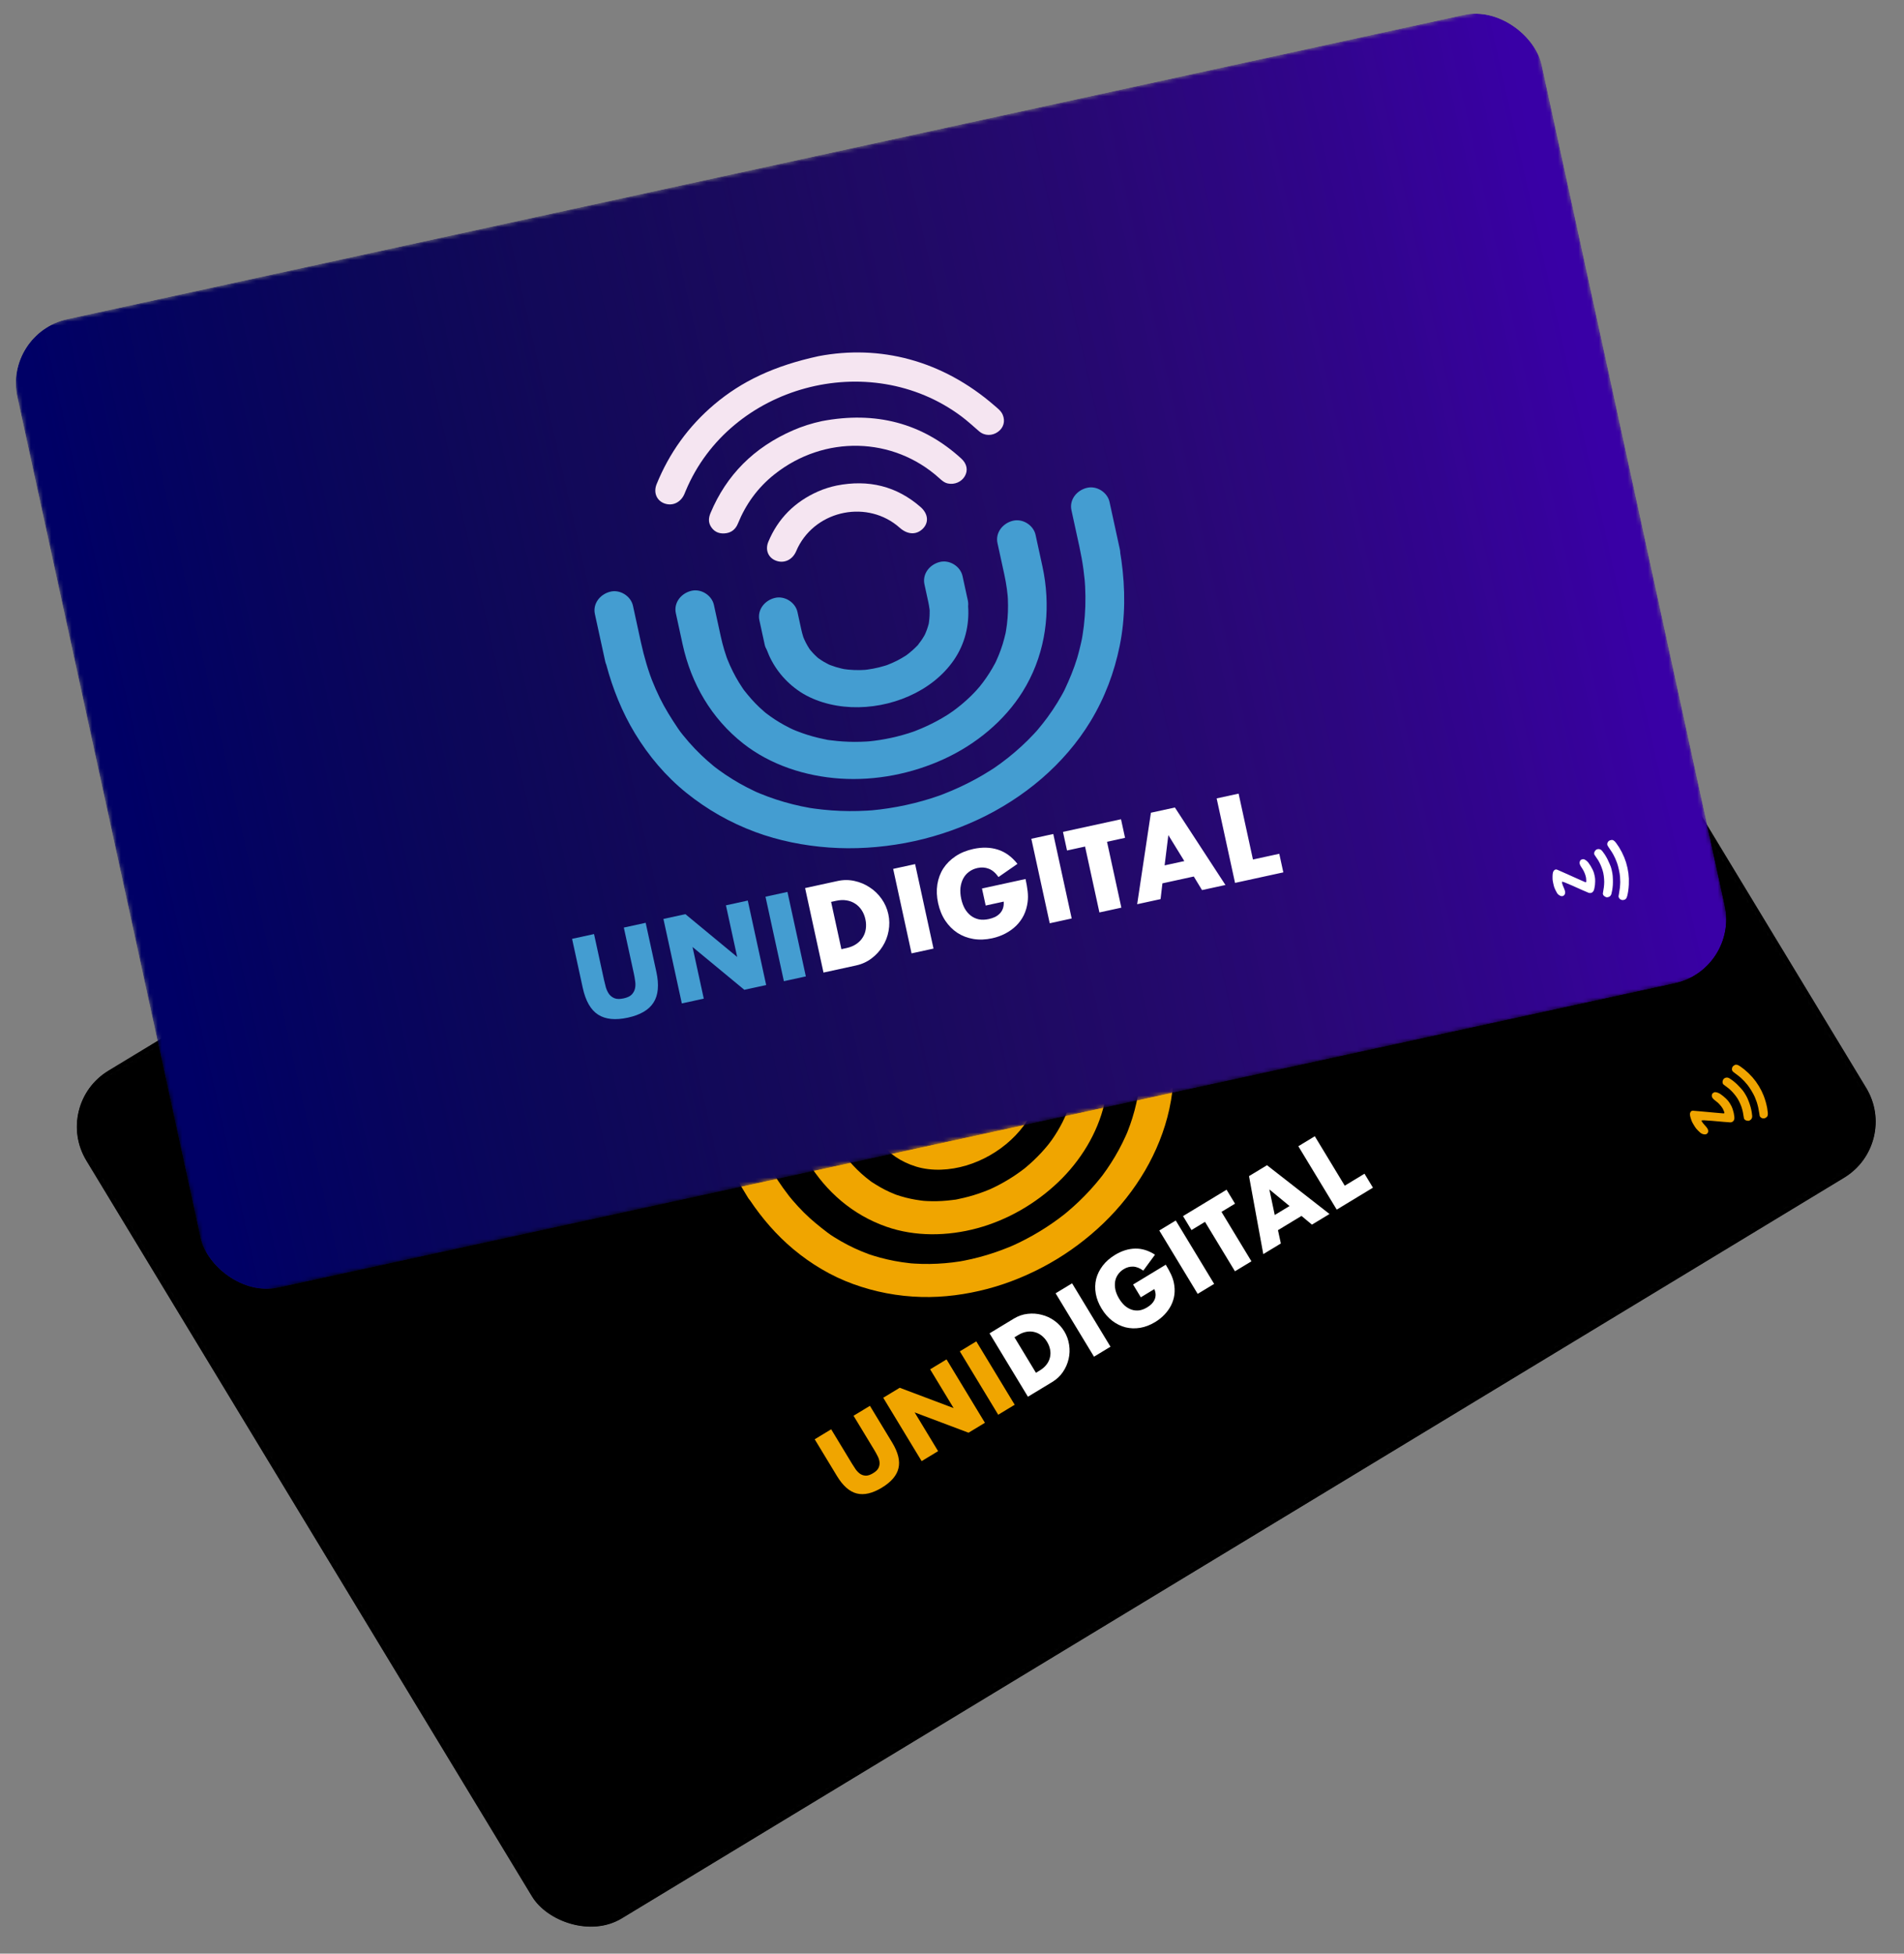 <svg width="465" height="477" viewBox="0 0 465 477" fill="none" xmlns="http://www.w3.org/2000/svg">
<rect x="0" y="0" width="465" height="477" fill="#808080" stroke="none"/>
<g clip-path="url(#clip0_410_1718)">
<mask id="mask0_410_1718" style="mask-type:luminance" maskUnits="userSpaceOnUse" x="12" y="72" width="453" height="405">
<path d="M464.054 279.276L138.183 476.683L12.796 269.7L338.667 72.293L464.054 279.276Z" fill="white"/>
</mask>
<g mask="url(#mask0_410_1718)">
<path d="M138.183 476.683L464.054 279.276L338.667 72.293L12.796 269.7L138.183 476.683Z" fill="black"/>
</g>
<path d="M202.993 348.978L208.091 357.394C208.365 357.846 208.661 358.303 208.978 358.765C209.301 359.206 209.661 359.568 210.057 359.852C210.467 360.127 210.931 360.276 211.45 360.298C211.96 360.307 212.551 360.109 213.222 359.702C213.892 359.296 214.335 358.869 214.55 358.421C214.77 357.951 214.853 357.47 214.799 356.979C214.745 356.488 214.59 356.002 214.336 355.52C214.087 355.016 213.825 354.538 213.552 354.087L208.453 345.671L212.456 343.246L217.89 352.216C219.349 354.625 219.86 356.719 219.423 358.499C219 360.271 217.646 361.849 215.36 363.233C213.075 364.617 211.042 365.091 209.262 364.654C207.482 364.217 205.863 362.794 204.404 360.386L198.97 351.416L202.993 348.978ZM225.084 356.753L215.708 341.276L219.732 338.838L232.895 343.8L227.162 334.337L231.165 331.912L240.541 347.39L236.538 349.814L223.375 344.853L229.108 354.316L225.084 356.753ZM238.435 327.508L247.811 342.986L243.787 345.423L234.411 329.946L238.435 327.508Z" fill="#F0A500"/>
<path d="M253.003 335.182L253.927 334.623C254.625 334.2 255.181 333.713 255.596 333.163C256.011 332.612 256.287 332.033 256.424 331.426C256.575 330.811 256.589 330.185 256.466 329.549C256.347 328.891 256.098 328.247 255.716 327.618C255.343 327.002 254.893 326.49 254.364 326.08C253.835 325.671 253.263 325.391 252.648 325.24C252.047 325.08 251.406 325.057 250.726 325.17C250.046 325.282 249.364 325.546 248.679 325.96L247.756 326.52L253.003 335.182ZM241.668 325.55L247.621 321.943C248.675 321.305 249.788 320.92 250.962 320.789C252.15 320.65 253.301 320.728 254.417 321.026C255.537 321.301 256.582 321.79 257.551 322.494C258.512 323.184 259.303 324.042 259.925 325.069C260.538 326.081 260.932 327.18 261.107 328.365C261.288 329.527 261.245 330.676 260.978 331.81C260.725 332.937 260.262 333.994 259.588 334.982C258.928 335.961 258.064 336.774 256.997 337.421L251.044 341.027L241.668 325.55ZM261.829 313.337L271.205 328.814L267.181 331.252L257.805 315.774L261.829 313.337ZM276.724 313.629L284.709 308.792C285.206 309.613 285.624 310.38 285.962 311.092C286.3 311.804 286.54 312.509 286.683 313.208C286.884 314.19 286.93 315.145 286.818 316.073C286.699 316.987 286.432 317.859 286.019 318.69C285.61 319.498 285.076 320.252 284.415 320.952C283.754 321.652 282.985 322.267 282.109 322.798C280.905 323.527 279.683 323.996 278.444 324.204C277.218 324.404 276.034 324.364 274.891 324.084C273.74 323.789 272.664 323.263 271.662 322.504C270.651 321.732 269.777 320.737 269.04 319.519C268.31 318.315 267.834 317.097 267.612 315.866C267.396 314.613 267.428 313.415 267.708 312.272C268.002 311.121 268.536 310.041 269.308 309.03C270.08 308.02 271.089 307.138 272.334 306.383C273.949 305.405 275.577 304.896 277.218 304.856C278.858 304.816 280.478 305.313 282.077 306.346L279.216 310.24C278.346 309.607 277.512 309.279 276.714 309.258C275.929 309.229 275.174 309.433 274.448 309.873C273.846 310.238 273.369 310.686 273.017 311.217C272.657 311.734 272.428 312.313 272.329 312.952C272.236 313.57 272.265 314.235 272.416 314.948C272.581 315.653 272.883 316.368 273.322 317.093C273.72 317.75 274.171 318.309 274.675 318.771C275.193 319.224 275.747 319.552 276.338 319.756C276.929 319.959 277.548 320.023 278.195 319.949C278.834 319.862 279.489 319.615 280.16 319.208C280.557 318.968 280.915 318.695 281.235 318.389C281.546 318.069 281.787 317.727 281.959 317.361C282.135 316.973 282.224 316.564 282.225 316.133C282.226 315.702 282.124 315.24 281.919 314.747L278.614 316.749L276.724 313.629ZM287.147 297.999L296.523 313.477L292.5 315.914L283.123 300.437L287.147 297.999ZM298.315 295.892L305.627 307.962L301.604 310.399L294.292 298.329L290.987 300.331L288.923 296.923L299.556 290.482L301.62 293.89L298.315 295.892ZM314.934 294.467L310.007 290.409L311.321 296.655L314.934 294.467ZM317.854 296.879L312.107 300.36L312.812 303.609L308.522 306.208L305.037 287.162L309.43 284.5L324.697 296.409L320.407 299.008L317.854 296.879ZM321.105 277.428L328.417 289.498L333.241 286.576L335.305 289.983L326.458 295.343L317.082 279.865L321.105 277.428Z" fill="white"/>
<path d="M245.252 267.061C245.233 267.171 245.171 267.294 245.109 267.412C245.182 267.224 245.257 267.036 245.252 267.061ZM245.085 259.341C245.145 259.454 245.2 259.571 245.23 259.685C245.244 259.741 245.164 259.54 245.085 259.341ZM223.746 284.841C227.604 286.016 232.006 285.745 235.935 284.582C243.924 282.218 251.267 275.884 253.509 267.873C254.647 263.808 254.241 259.634 252.656 255.908C252.572 255.517 252.422 255.133 252.2 254.766L249.412 250.164C248.332 248.382 245.65 247.673 243.765 248.928C241.874 250.186 241.088 252.595 242.246 254.506L244.252 257.818C244.496 258.224 244.727 258.637 244.937 259.063C244.967 259.122 245.001 259.185 245.035 259.248C245.067 259.325 245.099 259.402 245.128 259.48C245.411 260.227 245.63 260.998 245.785 261.785C245.79 261.798 245.803 261.864 245.819 261.949C245.82 261.953 245.821 261.957 245.821 261.961C245.823 261.969 245.823 261.976 245.825 261.984C245.833 262.031 245.841 262.082 245.848 262.132C245.871 262.281 245.892 262.43 245.919 262.578C245.9 262.472 245.883 262.381 245.868 262.299C245.868 262.303 245.869 262.307 245.869 262.311C245.901 262.715 245.914 263.121 245.909 263.528C245.904 263.922 245.875 264.314 245.843 264.708C245.824 264.816 245.806 264.925 245.784 265.033C245.629 265.813 245.408 266.583 245.129 267.334C245.111 267.383 245.092 267.431 245.073 267.479C245.049 267.525 245.025 267.57 245.005 267.611C244.823 268 244.625 268.382 244.413 268.757C244.225 269.089 244.026 269.416 243.817 269.737C243.705 269.908 243.59 270.079 243.473 270.246C243.465 270.258 243.457 270.269 243.449 270.28C242.982 270.858 242.505 271.423 241.984 271.958C241.441 272.515 240.865 273.032 240.272 273.535C240.157 273.622 240.043 273.71 239.926 273.794C239.56 274.06 239.186 274.315 238.806 274.56C238.089 275.021 237.348 275.443 236.587 275.824C236.438 275.899 236.288 275.97 236.139 276.042C235.805 276.178 235.472 276.314 235.133 276.437C234.343 276.724 233.539 276.966 232.724 277.159C232.422 277.23 232.118 277.289 231.815 277.349C231.608 277.374 231.401 277.402 231.193 277.422C230.382 277.504 229.568 277.532 228.758 277.502C228.643 277.498 228.528 277.49 228.413 277.483C228.03 277.436 227.649 277.375 227.271 277.299C226.872 277.219 226.477 277.12 226.087 277.007C226.102 277.013 226.067 277.004 226.005 276.984C225.992 276.981 225.979 276.978 225.966 276.974C225.751 276.91 225.54 276.832 225.326 276.766C225.465 276.809 225.576 276.843 225.673 276.874C225.623 276.856 225.575 276.837 225.534 276.82C225.116 276.644 224.707 276.448 224.31 276.233C224.109 276.124 223.911 276.01 223.716 275.891C223.661 275.857 223.543 275.779 223.434 275.708C223.377 275.666 223.326 275.628 223.297 275.606C223.111 275.46 222.928 275.31 222.749 275.155C222.381 274.837 222.031 274.5 221.699 274.148C221.57 274.011 221.447 273.87 221.323 273.73C221.313 273.716 221.303 273.704 221.292 273.689C220.955 273.24 220.644 272.774 220.351 272.296L218.345 268.984C217.265 267.202 214.583 266.493 212.698 267.747C210.807 269.006 210.022 271.415 211.179 273.325L213.967 277.927C214.17 278.262 214.429 278.559 214.729 278.812C217.044 281.646 220.095 283.728 223.746 284.841Z" fill="#F0A500"/>
<path d="M233.691 292.84C233.456 292.892 233.218 292.941 232.989 292.952C232.948 292.954 233.504 292.869 233.691 292.84ZM238.667 299.885C246.029 297.894 252.917 293.905 258.436 288.642C263.89 283.442 268.044 276.688 269.705 269.49C271.625 261.172 270.242 252.852 266.547 245.445C266.067 244.484 265.545 243.545 264.99 242.626L261.398 236.695C260.318 234.913 257.636 234.204 255.751 235.458C253.86 236.717 253.075 239.126 254.232 241.036L257.824 246.967C258.363 247.86 258.871 248.771 259.339 249.703C259.559 250.14 259.769 250.581 259.971 251.026C260.058 251.219 260.14 251.413 260.227 251.605C259.616 250.253 260.083 251.275 260.217 251.611C260.898 253.331 261.443 255.107 261.825 256.925C261.915 257.354 261.996 257.785 262.068 258.218C262.099 258.405 262.129 258.593 262.156 258.781C262.157 258.783 262.157 258.785 262.157 258.787C262.235 259.607 262.308 260.425 262.331 261.252C262.355 262.111 262.341 262.972 262.291 263.833C262.266 264.244 262.233 264.656 262.191 265.067C262.174 265.235 262.154 265.402 262.135 265.57C261.878 267.17 261.511 268.751 261.008 270.305C260.883 270.69 260.751 271.073 260.611 271.453C260.475 271.824 259.884 273.182 260.402 272.014C260.102 272.691 259.803 273.365 259.466 274.028C258.71 275.518 257.84 276.957 256.873 278.333C256.63 278.678 255.67 279.894 256.708 278.583C256.454 278.904 256.208 279.231 255.949 279.549C255.417 280.205 254.861 280.844 254.285 281.466C253.147 282.693 251.93 283.85 250.645 284.93C250.508 285.046 250.37 285.159 250.232 285.273C249.952 285.489 249.673 285.704 249.388 285.913C248.699 286.42 247.994 286.906 247.275 287.371C245.86 288.287 244.389 289.118 242.875 289.858C242.567 290.009 242.257 290.153 241.946 290.297C241.772 290.371 241.597 290.446 241.422 290.518C240.633 290.842 239.835 291.142 239.029 291.416C237.445 291.955 235.829 292.395 234.196 292.727C234.038 292.759 233.875 292.798 233.711 292.835C233.686 292.839 233.653 292.843 233.599 292.851C233.498 292.866 233.397 292.882 233.297 292.897C233.069 292.931 232.842 292.963 232.614 292.993C231.781 293.1 230.944 293.18 230.107 293.229C229.296 293.277 228.484 293.297 227.674 293.287C227.268 293.283 226.863 293.27 226.459 293.251C226.257 293.241 226.055 293.23 225.853 293.216C225.802 293.213 225.703 293.205 225.601 293.197C225.578 293.195 225.556 293.193 225.54 293.191C225.339 293.169 225.138 293.145 224.937 293.12C224.485 293.062 224.034 292.994 223.586 292.917C222.785 292.779 221.99 292.61 221.206 292.41C220.442 292.215 219.692 291.985 218.948 291.738C218.812 291.686 218.676 291.634 218.541 291.581C218.109 291.41 217.682 291.229 217.259 291.037C215.727 290.344 214.299 289.506 212.899 288.599C212.773 288.507 212.646 288.415 212.522 288.321C212.126 288.025 211.739 287.719 211.359 287.405C210.667 286.832 210.001 286.23 209.361 285.602C208.677 284.931 208.024 284.23 207.401 283.504C207.358 283.454 207.24 283.312 207.144 283.198C207.131 283.181 207.119 283.166 207.11 283.154C206.77 282.722 206.44 282.282 206.119 281.835C205.53 281.012 204.976 280.165 204.449 279.3L200.857 273.37C199.777 271.588 197.095 270.878 195.21 272.133C193.319 273.392 192.534 275.801 193.691 277.711L197.284 283.641C201.737 290.954 208.223 296.632 216.497 299.523C223.483 301.965 231.377 301.856 238.667 299.885Z" fill="#F0A500"/>
<path d="M274.149 224.846C273.069 223.064 270.387 222.354 268.502 223.609C266.61 224.867 265.826 227.277 266.983 229.187L271.203 236.153L271.203 236.153C272.032 237.527 272.814 238.93 273.535 240.364C273.87 241.029 274.192 241.701 274.5 242.379C274.651 242.712 274.796 243.049 274.945 243.384C274.304 241.943 274.94 243.387 275.08 243.738C276.13 246.364 276.974 249.077 277.571 251.853C277.7 252.45 277.817 253.049 277.922 253.651C277.979 253.976 278.033 254.302 278.082 254.628C278.14 255.004 278.278 256.452 278.131 254.892C278.257 256.23 278.405 257.558 278.453 258.905C278.539 261.334 278.379 263.743 278.112 266.168C278.092 266.327 278.069 266.5 278.053 266.603C278.004 266.907 277.951 267.21 277.896 267.513C277.787 268.116 277.664 268.718 277.53 269.317C277.252 270.556 276.922 271.786 276.541 273.003C276.22 274.029 275.861 275.044 275.47 276.05C275.473 276.054 275.382 276.296 275.315 276.451C275.308 276.466 275.301 276.481 275.295 276.496C275.245 276.618 275.194 276.74 275.147 276.863C275.18 276.777 275.21 276.7 275.237 276.63C275.142 276.849 275.048 277.068 274.95 277.286C274.682 277.886 274.401 278.481 274.108 279.072C273.008 281.29 271.738 283.433 270.322 285.483C270.003 285.946 269.672 286.4 269.341 286.854C269.314 286.89 269.287 286.926 269.26 286.961C269.042 287.244 268.821 287.524 268.598 287.802C267.831 288.756 267.032 289.685 266.204 290.589C264.51 292.438 262.692 294.179 260.771 295.801C260.535 296 260.298 296.197 260.06 296.392C260.016 296.428 259.959 296.474 259.896 296.522C259.957 296.477 260.022 296.426 260.097 296.37C259.564 296.775 259.04 297.189 258.502 297.586C257.507 298.32 256.49 299.023 255.453 299.694C253.335 301.066 251.132 302.308 248.863 303.409C248.307 303.679 247.743 303.929 247.185 304.192C247.269 304.152 247.344 304.117 247.412 304.085C247.34 304.117 247.273 304.147 247.221 304.169C246.891 304.31 246.559 304.449 246.225 304.584C245.084 305.047 243.928 305.476 242.761 305.867C240.383 306.665 237.957 307.31 235.504 307.788C235.204 307.847 234.903 307.903 234.603 307.956C234.559 307.964 234.516 307.971 234.473 307.979C233.865 308.069 233.258 308.158 232.649 308.232C231.413 308.381 230.174 308.487 228.934 308.548C227.692 308.61 226.451 308.626 225.212 308.597C224.605 308.582 223.997 308.556 223.392 308.52C223.154 308.505 222.916 308.487 222.678 308.47C222.752 308.478 222.834 308.487 222.926 308.498C222.802 308.484 222.678 308.473 222.554 308.461C222.53 308.459 222.507 308.458 222.483 308.456C222.319 308.444 222.07 308.413 222.055 308.407C219.661 308.143 217.294 307.7 214.986 307.076C214.442 306.929 213.902 306.772 213.366 306.605C213.071 306.513 212.778 306.419 212.486 306.322C212.367 306.282 212.248 306.241 212.129 306.201C210.971 305.763 209.826 305.299 208.706 304.778C207.558 304.243 206.435 303.66 205.34 303.032C204.784 302.713 204.234 302.383 203.693 302.041C203.419 301.868 203.148 301.693 202.878 301.515C202.705 301.4 202.285 301.09 202.141 300.984C200.119 299.444 198.162 297.875 196.36 296.079C195.357 295.079 194.397 294.038 193.481 292.962C193.247 292.688 192.383 291.601 193.346 292.815C193.118 292.528 192.887 292.244 192.661 291.955C192.165 291.318 191.682 290.671 191.213 290.014C190.316 288.759 189.472 287.468 188.671 286.15L184.45 279.184C183.371 277.401 180.688 276.692 178.803 277.947C176.912 279.205 176.127 281.614 177.284 283.525L182.705 292.472C182.829 292.677 182.974 292.866 183.137 293.041C186.112 297.473 189.648 301.579 193.759 305.008C198.073 308.607 202.978 311.562 208.34 313.506C213.708 315.453 219.276 316.523 225.084 316.67C230.452 316.807 235.916 316.075 241.161 314.693C246.434 313.303 251.575 311.156 256.343 308.468C261.116 305.777 265.576 302.431 269.516 298.643C273.45 294.86 276.899 290.507 279.63 285.839C282.362 281.168 284.425 276.052 285.566 270.842C286.841 265.018 287.009 259.196 286.25 253.389C285.449 247.257 283.419 241.407 280.659 235.939C280.413 235.452 280.158 234.97 279.899 234.491C279.815 234.253 279.706 234.02 279.569 233.793L274.149 224.846Z" fill="#F0A500"/>
<path d="M204.843 215.477C216.399 208.897 230.14 207.638 244.146 213.328C244.935 213.649 245.774 213.924 246.362 214.582C247.356 215.698 247.439 217.159 246.582 218.372C245.695 219.628 244.166 220.155 242.724 219.587C241.162 218.972 239.634 218.283 238.025 217.768C214.515 210.239 188.784 227.632 187.177 252.145C187.16 252.402 187.151 252.66 187.128 252.917C186.95 254.899 185.537 256.242 183.686 256.19C181.928 256.141 180.685 254.733 180.793 252.814C181.194 245.645 183.2 238.87 186.983 232.553C190.882 226.043 196.362 220.594 204.843 215.477Z" fill="white"/>
<path d="M210.027 228.465C220.203 222.675 230.518 221.835 240.968 226.365C242.51 227.033 243.202 228.288 242.927 229.704C242.655 231.103 241.443 232.198 239.988 232.371C239.204 232.465 238.537 232.177 237.86 231.888C225.576 226.629 211.435 231.104 204.067 242.616C201.591 246.483 200.321 250.697 200.074 255.168C199.998 256.545 199.319 257.575 197.989 258.112C196.775 258.602 195.647 258.424 194.698 257.58C193.905 256.877 193.699 255.958 193.768 254.916C194.359 246.071 198.023 238.551 204.772 232.371C206.38 230.899 208.134 229.602 210.027 228.465Z" fill="white"/>
<path d="M217.487 240.556C223.557 237.034 229.753 236.483 236.061 239.058C238.111 239.894 238.88 241.64 238.032 243.335C237.166 245.066 235.355 245.601 233.29 244.734C224.899 241.213 215.157 246.805 213.934 255.845C213.887 256.187 213.872 256.531 213.835 256.873C213.628 258.79 212.248 260.083 210.442 260.054C208.652 260.025 207.403 258.651 207.529 256.727C207.88 251.37 210.081 246.787 214.163 243.02C215.178 242.083 216.292 241.273 217.487 240.556Z" fill="white"/>
<g clip-path="url(#clip1_410_1718)">
<path d="M430.798 273.064C430.654 273.077 430.447 273.056 430.339 273.016C430.231 272.976 430.068 272.873 429.976 272.786C429.883 272.7 429.788 272.564 429.764 272.485C429.739 272.406 429.687 272.082 429.647 271.767C429.607 271.452 429.498 270.849 429.405 270.429C429.312 270.008 429.143 269.39 429.029 269.055C428.916 268.719 428.701 268.165 428.551 267.822C428.38 267.43 428.077 266.866 427.735 266.301C427.397 265.743 427.033 265.207 426.773 264.884C426.543 264.598 426.19 264.19 425.99 263.977C425.79 263.764 425.426 263.408 425.181 263.185C424.937 262.961 424.394 262.531 423.975 262.228C423.41 261.82 423.181 261.623 423.09 261.47C423.011 261.335 422.97 261.181 422.975 261.032C422.979 260.905 423.023 260.703 423.074 260.583C423.139 260.429 423.237 260.314 423.408 260.191C423.541 260.095 423.712 259.997 423.789 259.972C423.865 259.948 424.053 259.949 424.206 259.974C424.408 260.008 424.623 260.114 424.988 260.361C425.265 260.549 425.715 260.881 425.987 261.101C426.259 261.32 426.725 261.734 427.021 262.02C427.318 262.307 427.757 262.767 427.998 263.043C428.239 263.319 428.604 263.775 428.81 264.055C429.016 264.335 429.355 264.847 429.565 265.193C429.774 265.539 430.071 266.077 430.224 266.389C430.377 266.702 430.612 267.236 430.745 267.577C430.879 267.918 431.09 268.549 431.216 268.98C431.341 269.41 431.503 270.085 431.575 270.48C431.647 270.875 431.722 271.423 431.741 271.697C431.765 272.035 431.744 272.274 431.679 272.437C431.602 272.626 431.525 272.717 431.321 272.858C431.119 272.998 431.001 273.044 430.798 273.064ZM427.1 273.65C427.005 273.675 426.771 273.656 426.579 273.607C426.304 273.537 426.197 273.478 426.067 273.324C425.926 273.157 425.895 273.069 425.849 272.696C425.82 272.458 425.735 271.953 425.66 271.575C425.585 271.197 425.425 270.603 425.304 270.256C425.183 269.909 424.933 269.321 424.748 268.95C424.498 268.45 424.301 268.123 423.986 267.693C423.752 267.373 423.358 266.896 423.111 266.632C422.863 266.368 422.476 265.996 422.25 265.805C422.024 265.614 421.651 265.33 421.422 265.174C421.192 265.017 420.951 264.835 420.887 264.769C420.822 264.702 420.742 264.543 420.708 264.415C420.67 264.272 420.677 264.069 420.725 263.892C420.768 263.734 420.864 263.535 420.939 263.45C421.014 263.365 421.177 263.247 421.301 263.189C421.437 263.126 421.637 263.088 421.801 263.095C421.992 263.103 422.176 263.168 422.407 263.308C422.589 263.418 422.955 263.673 423.22 263.874C423.485 264.075 423.935 264.463 424.22 264.736C424.506 265.009 424.918 265.441 425.137 265.697C425.445 266.055 425.687 266.26 426.2 267.109C426.767 268.047 426.903 268.461 427.123 269.031C427.264 269.399 427.457 269.987 427.551 270.337C427.646 270.687 427.764 271.238 427.815 271.561C427.866 271.885 427.916 272.296 427.926 272.474C427.937 272.681 427.901 272.889 427.827 273.049C427.746 273.222 427.643 273.346 427.491 273.451C427.371 273.535 427.195 273.624 427.1 273.65ZM422.92 273.981C422.83 274.009 422.696 274.037 422.621 274.043C422.547 274.048 421.801 273.992 420.965 273.918C420.128 273.843 418.83 273.728 418.08 273.661C417.33 273.594 416.477 273.537 416.186 273.533C415.894 273.53 415.622 273.547 415.58 273.573C415.518 273.61 415.54 273.675 415.703 273.943C415.811 274.122 416.1 274.479 416.344 274.735C416.587 274.992 416.872 275.342 416.976 275.514C417.112 275.739 417.17 275.897 417.184 276.079C417.194 276.218 417.166 276.413 417.12 276.512C417.075 276.61 416.964 276.75 416.873 276.822C416.758 276.913 416.634 276.96 416.461 276.976C416.325 276.988 416.07 276.958 415.894 276.907C415.719 276.857 415.467 276.733 415.334 276.632C415.202 276.531 414.92 276.27 414.708 276.051C414.373 275.706 414.184 275.54 413.665 274.68C413.149 273.826 413.103 273.605 412.949 273.142C412.85 272.847 412.756 272.463 412.738 272.287C412.721 272.112 412.725 271.894 412.746 271.801C412.768 271.709 412.826 271.57 412.875 271.493C412.924 271.416 413.026 271.315 413.102 271.269C413.178 271.223 413.351 271.189 413.488 271.193C413.624 271.197 414.555 271.277 415.556 271.37C416.557 271.463 418.112 271.605 419.012 271.685C419.913 271.765 420.745 271.837 420.862 271.844C420.979 271.851 421.099 271.826 421.128 271.79C421.16 271.75 421.132 271.598 421.06 271.409C420.993 271.236 420.881 270.973 420.81 270.824C420.74 270.676 420.536 270.363 420.357 270.129C420.179 269.895 419.869 269.548 419.669 269.359C419.469 269.17 419.148 268.903 418.955 268.767C418.762 268.63 418.502 268.402 418.377 268.258C418.206 268.063 418.133 267.94 418.087 267.769C418.053 267.643 418.051 267.427 418.083 267.288C418.13 267.077 418.177 267.008 418.37 266.865C418.506 266.765 418.674 266.682 418.778 266.665C418.876 266.648 419.127 266.68 419.338 266.736C419.548 266.792 419.881 266.94 420.078 267.064C420.274 267.188 420.638 267.457 420.885 267.661C421.132 267.864 421.478 268.179 421.653 268.36C421.901 268.616 422.138 268.851 422.552 269.533C422.966 270.217 423.063 270.535 423.176 270.874C423.255 271.113 423.363 271.499 423.417 271.733C423.47 271.967 423.534 272.356 423.557 272.599C423.581 272.841 423.583 273.115 423.561 273.208C423.539 273.301 423.49 273.446 423.451 273.53C423.413 273.615 423.314 273.739 423.231 273.807C423.149 273.874 423.009 273.952 422.92 273.981Z" fill="#F0A500"/>
</g>
</g>
<rect x="463.367" y="279.108" width="380" height="241" rx="15.5" transform="rotate(148.793 463.367 279.108)" stroke="black"/>
<g clip-path="url(#clip2_410_1718)">
<mask id="mask1_410_1718" style="mask-type:luminance" maskUnits="userSpaceOnUse" x="0" y="0" width="425" height="318">
<path d="M0.844 81.332L373.115 0.243L424.62 236.699L52.349 317.788L0.844 81.332Z" fill="white"/>
</mask>
<g mask="url(#mask1_410_1718)">
<path d="M373.115 0.243L0.844 81.332L52.349 317.788L424.62 236.699L373.115 0.243Z" fill="url(#paint0_linear_410_1718)"/>
<path d="M373.115 0.243L0.844 81.332L52.349 317.788L424.62 236.699L373.115 0.243Z" fill="url(#paint1_linear_410_1718)"/>
</g>
<path d="M224.377 157.26C224.315 157.371 224.204 157.481 224.093 157.584C224.241 157.41 224.39 157.235 224.377 157.26ZM227.04 148.904C227.062 149.048 227.079 149.193 227.068 149.327C227.063 149.392 227.051 149.146 227.04 148.904ZM194.722 168.444C198.433 171.127 203.263 172.457 207.914 172.655C217.368 173.056 227.59 168.955 232.949 161.173C235.669 157.224 236.769 152.591 236.438 148.004C236.492 147.552 236.472 147.084 236.369 146.608L235.068 140.637C234.564 138.325 231.943 136.575 229.456 137.229C226.96 137.885 225.23 140.184 225.77 142.663L226.706 146.96C226.818 147.487 226.914 148.016 226.983 148.55C226.993 148.625 227.007 148.705 227.021 148.785C227.026 148.88 227.032 148.975 227.035 149.069C227.064 149.975 227.015 150.885 226.891 151.787C226.892 151.804 226.882 151.879 226.867 151.976C226.867 151.981 226.867 151.985 226.866 151.99C226.865 151.999 226.863 152.007 226.861 152.015C226.853 152.069 226.843 152.127 226.832 152.184C226.801 152.352 226.769 152.52 226.744 152.688C226.762 152.568 226.777 152.464 226.792 152.37C226.79 152.375 226.789 152.379 226.788 152.384C226.673 152.83 226.538 153.27 226.383 153.706C226.233 154.127 226.057 154.538 225.877 154.949C225.817 155.059 225.757 155.169 225.694 155.277C225.241 156.058 224.72 156.804 224.143 157.508C224.106 157.553 224.068 157.599 224.03 157.643C223.986 157.684 223.945 157.723 223.908 157.761C223.569 158.111 223.216 158.448 222.85 158.773C222.526 159.061 222.192 159.339 221.849 159.606C221.666 159.75 221.48 159.89 221.292 160.028C221.279 160.037 221.266 160.046 221.253 160.055C220.539 160.504 219.818 160.935 219.061 161.318C218.274 161.716 217.464 162.06 216.642 162.382C216.486 162.433 216.33 162.485 216.174 162.533C215.683 162.684 215.187 162.821 214.689 162.943C213.749 163.175 212.797 163.355 211.838 163.485C211.652 163.51 211.464 163.531 211.277 163.553C210.868 163.577 210.46 163.601 210.051 163.608C209.097 163.625 208.143 163.589 207.197 163.497C206.846 163.462 206.498 163.413 206.15 163.366C205.918 163.317 205.686 163.27 205.455 163.216C204.554 163.004 203.669 162.735 202.81 162.405C202.687 162.357 202.566 162.307 202.446 162.257C202.051 162.065 201.664 161.86 201.287 161.639C200.887 161.405 200.499 161.154 200.122 160.889C200.135 160.901 200.101 160.878 200.042 160.834C200.029 160.826 200.016 160.818 200.004 160.809C199.796 160.66 199.599 160.5 199.392 160.35C199.526 160.447 199.633 160.525 199.726 160.593C199.679 160.555 199.635 160.518 199.597 160.484C199.212 160.142 198.845 159.78 198.497 159.403C198.322 159.211 198.15 159.016 197.985 158.816C197.939 158.76 197.84 158.633 197.75 158.516C197.704 158.45 197.663 158.391 197.64 158.356C197.493 158.131 197.352 157.902 197.217 157.669C196.939 157.192 196.687 156.702 196.46 156.201C196.372 156.007 196.291 155.81 196.21 155.613C196.204 155.595 196.198 155.578 196.192 155.558C195.994 154.952 195.833 154.337 195.694 153.715L194.758 149.418C194.254 147.105 191.633 145.355 189.146 146.009C186.65 146.665 184.919 148.964 185.459 151.443L186.76 157.414C186.855 157.849 187.024 158.264 187.253 158.646C188.697 162.543 191.208 165.904 194.722 168.444Z" fill="#449DD1"/>
<path d="M202.461 180.698C202.188 180.668 201.915 180.632 201.665 180.56C201.621 180.548 202.249 180.661 202.461 180.698ZM205.213 190.101C213.856 190.672 222.725 188.922 230.593 185.3C238.368 181.721 245.319 175.994 249.755 168.872C254.881 160.642 256.458 151.193 255.216 141.874C255.054 140.664 254.839 139.464 254.582 138.272L252.905 130.577C252.402 128.264 249.781 126.514 247.293 127.168C244.798 127.824 243.068 130.124 243.607 132.602L245.284 140.297C245.533 141.455 245.744 142.621 245.903 143.795C245.978 144.345 246.042 144.897 246.095 145.449C246.118 145.688 246.135 145.927 246.157 146.165C245.998 144.487 246.124 145.757 246.144 146.168C246.242 148.267 246.173 150.376 245.915 152.47C245.854 152.964 245.782 153.457 245.7 153.949C245.665 154.161 245.627 154.374 245.587 154.586C245.587 154.588 245.587 154.591 245.586 154.593C245.368 155.503 245.145 156.408 244.865 157.306C244.575 158.237 244.243 159.157 243.871 160.063C243.693 160.497 243.506 160.926 243.31 161.353C243.23 161.527 243.146 161.699 243.065 161.873C242.199 163.497 241.223 165.061 240.11 166.545C239.834 166.913 239.551 167.276 239.261 167.633C238.978 167.981 237.842 169.222 238.829 168.159C238.258 168.775 237.688 169.389 237.082 169.977C235.721 171.3 234.256 172.526 232.711 173.648C232.323 173.93 230.843 174.882 232.441 173.856C232.05 174.107 231.665 174.368 231.271 174.614C230.456 175.123 229.624 175.605 228.776 176.061C227.102 176.961 225.367 177.756 223.59 178.443C223.4 178.517 223.21 178.588 223.019 178.659C222.64 178.788 222.26 178.916 221.877 179.036C220.95 179.327 220.014 179.59 219.07 179.825C217.212 180.287 215.325 180.639 213.426 180.877C213.04 180.925 212.654 180.966 212.267 181.006C212.052 181.021 211.837 181.037 211.622 181.05C210.655 181.108 209.687 181.136 208.72 181.134C206.82 181.129 204.922 181.007 203.044 180.763C202.864 180.739 202.674 180.721 202.484 180.7C202.456 180.695 202.418 180.688 202.358 180.676C202.244 180.655 202.129 180.636 202.016 180.615C201.759 180.567 201.503 180.517 201.248 180.466C200.312 180.275 199.384 180.052 198.467 179.797C197.577 179.549 196.698 179.272 195.831 178.963C195.397 178.809 194.966 178.646 194.539 178.477C194.325 178.392 194.112 178.305 193.9 178.216C193.846 178.194 193.744 178.149 193.636 178.103C193.612 178.092 193.591 178.082 193.574 178.074C193.365 177.976 193.158 177.876 192.952 177.775C192.487 177.547 192.028 177.308 191.575 177.06C190.765 176.616 189.974 176.143 189.204 175.639C188.455 175.148 187.734 174.625 187.025 174.085C186.899 173.979 186.772 173.874 186.647 173.767C186.246 173.424 185.853 173.071 185.469 172.71C184.078 171.402 182.852 169.975 181.683 168.485C181.581 168.339 181.479 168.194 181.379 168.047C181.064 167.583 180.76 167.113 180.468 166.635C179.935 165.765 179.441 164.872 178.985 163.962C178.497 162.989 178.053 161.995 177.651 160.985C177.623 160.916 177.549 160.721 177.488 160.562C177.48 160.539 177.472 160.519 177.467 160.503C177.261 159.913 177.068 159.319 176.889 158.721C176.559 157.619 176.275 156.505 176.028 155.383L174.352 147.688C173.848 145.375 171.227 143.625 168.74 144.279C166.244 144.935 164.514 147.234 165.054 149.713L166.73 157.408C168.822 166.904 173.7 175.394 181.525 181.548C188.132 186.744 196.654 189.534 205.213 190.101Z" fill="#449DD1"/>
<path d="M270.969 122.542C270.465 120.23 267.844 118.48 265.357 119.133C262.861 119.789 261.131 122.089 261.671 124.567L263.64 133.606L263.639 133.607C264.025 135.388 264.349 137.183 264.595 138.99C264.71 139.827 264.808 140.667 264.89 141.509C264.93 141.923 264.961 142.339 264.998 142.753C264.84 140.969 264.991 142.755 265.012 143.184C265.174 146.392 265.081 149.618 264.701 152.82C264.619 153.509 264.524 154.196 264.416 154.882C264.357 155.252 264.295 155.621 264.228 155.99C264.152 156.416 263.766 158.022 264.183 156.292C263.825 157.776 263.495 159.256 263.051 160.722C262.249 163.363 261.19 165.893 260.01 168.401C259.93 168.564 259.842 168.741 259.786 168.846C259.622 169.154 259.454 169.46 259.283 169.766C258.943 170.373 258.59 170.975 258.225 171.569C257.471 172.798 256.663 173.998 255.806 175.165C255.083 176.149 254.323 177.109 253.532 178.045C253.534 178.05 253.347 178.277 253.218 178.419C253.206 178.433 253.193 178.446 253.18 178.46C253.082 178.573 252.982 178.685 252.886 178.799C252.953 178.719 253.014 178.647 253.068 178.583C252.886 178.783 252.704 178.984 252.519 179.182C252.01 179.728 251.489 180.264 250.957 180.79C248.957 182.768 246.804 184.603 244.528 186.285C244.014 186.664 243.492 187.03 242.969 187.397C242.927 187.425 242.884 187.454 242.842 187.482C242.504 187.705 242.163 187.924 241.821 188.141C240.646 188.884 239.446 189.588 238.223 190.254C235.722 191.617 233.127 192.818 230.466 193.853C230.14 193.98 229.812 194.105 229.484 194.226C229.424 194.249 229.345 194.277 229.26 194.306C229.342 194.279 229.431 194.249 229.532 194.216C228.811 194.455 228.095 194.708 227.37 194.936C226.032 195.358 224.68 195.738 223.318 196.078C220.537 196.772 217.713 197.295 214.869 197.642C214.173 197.728 213.475 197.789 212.778 197.866C212.883 197.854 212.976 197.844 213.062 197.835C212.973 197.843 212.89 197.851 212.826 197.855C212.418 197.885 212.011 197.911 211.603 197.934C210.206 198.011 208.807 198.046 207.409 198.037C204.559 198.018 201.715 197.817 198.903 197.428C198.56 197.381 198.216 197.33 197.873 197.277C197.824 197.269 197.775 197.261 197.726 197.254C197.04 197.126 196.354 196.999 195.673 196.854C194.29 196.559 192.919 196.216 191.564 195.826C190.208 195.434 188.868 194.995 187.548 194.507C186.9 194.268 186.257 194.017 185.62 193.754C185.37 193.651 185.12 193.544 184.871 193.437C184.948 193.474 185.033 193.514 185.127 193.559C185 193.498 184.871 193.441 184.742 193.382C184.717 193.372 184.692 193.362 184.667 193.351C184.495 193.277 184.239 193.152 184.226 193.141C181.75 191.975 179.371 190.628 177.121 189.107C176.591 188.749 176.068 188.381 175.553 188.004C175.27 187.798 174.99 187.589 174.712 187.377C174.599 187.29 174.486 187.202 174.373 187.115C173.29 186.218 172.23 185.298 171.219 184.325C170.183 183.328 169.191 182.288 168.246 181.211C167.765 180.663 167.296 180.106 166.841 179.539C166.61 179.252 166.383 178.964 166.159 178.674C166.015 178.486 165.678 177.999 165.563 177.832C163.957 175.433 162.432 173.026 161.157 170.432C160.448 168.989 159.8 167.517 159.211 166.023C159.061 165.642 158.533 164.157 159.121 165.816C158.982 165.423 158.838 165.033 158.702 164.64C158.403 163.773 158.122 162.899 157.86 162.021C157.359 160.342 156.927 158.644 156.552 156.933L154.583 147.894C154.079 145.581 151.458 143.831 148.971 144.485C146.475 145.141 144.745 147.44 145.285 149.919L147.814 161.528C147.871 161.794 147.958 162.052 148.068 162.299C149.633 168.157 151.92 173.87 155.074 179.069C158.384 184.524 162.566 189.505 167.612 193.569C172.663 197.637 178.251 200.837 184.437 203.135C190.155 205.258 196.295 206.484 202.439 206.93C208.616 207.379 214.931 206.965 221.043 205.833C227.163 204.7 233.187 202.746 238.815 200.127C244.435 197.512 249.744 194.105 254.397 190.095C259.053 186.082 263.153 181.345 266.298 176.167C269.813 170.379 272.137 164.186 273.46 157.666C274.857 150.783 274.831 143.75 273.879 136.858C273.794 136.245 273.697 135.634 273.595 135.023C273.593 134.736 273.562 134.445 273.498 134.151L270.969 122.542Z" fill="#449DD1"/>
<path d="M199.952 86.953C214.791 84.138 230.02 87.846 242.972 99.118C243.702 99.752 244.503 100.358 244.891 101.281C245.549 102.846 245.1 104.446 243.733 105.434C242.317 106.457 240.479 106.46 239.14 105.319C237.688 104.082 236.3 102.78 234.761 101.634C212.273 84.887 178.222 94.099 167.467 119.845C167.355 120.115 167.25 120.389 167.131 120.656C166.209 122.721 164.197 123.643 162.228 122.906C160.356 122.205 159.54 120.235 160.362 118.213C163.433 110.658 168.083 104.117 174.474 98.724C181.06 93.165 188.955 89.328 199.952 86.953Z" fill="#F5E5F1"/>
<path d="M200.741 102.818C213.807 100.344 225.199 103.239 234.759 111.955C236.17 113.241 236.451 114.844 235.634 116.264C234.826 117.667 233.12 118.397 231.494 118.048C230.617 117.86 230.006 117.305 229.386 116.745C218.124 106.571 201.282 106.171 189.125 115.827C185.042 119.07 182.125 123.13 180.213 127.843C179.624 129.294 178.516 130.152 176.889 130.238C175.405 130.318 174.257 129.711 173.548 128.455C172.956 127.408 173.072 126.344 173.531 125.251C177.423 115.965 184.129 109.234 193.656 105.079C195.926 104.09 198.289 103.342 200.741 102.818Z" fill="#F5E5F1"/>
<path d="M204.304 118.557C212.123 117.008 218.983 118.699 224.813 123.788C226.707 125.441 226.89 127.6 225.356 129.109C223.787 130.65 221.644 130.557 219.744 128.866C212.026 121.993 199.5 124.413 194.856 133.676C194.68 134.026 194.538 134.39 194.371 134.744C193.443 136.728 191.485 137.609 189.555 136.913C187.641 136.222 186.806 134.286 187.65 132.265C189.999 126.638 194.052 122.525 199.825 119.98C201.26 119.348 202.756 118.888 204.304 118.557Z" fill="#F5E5F1"/>
<path d="M145.077 228.061L147.52 239.278C147.652 239.88 147.805 240.496 147.98 241.126C148.17 241.734 148.43 242.27 148.76 242.733C149.109 243.192 149.565 243.532 150.129 243.753C150.689 243.956 151.416 243.96 152.309 243.765C153.203 243.571 153.853 243.267 154.26 242.853C154.681 242.418 154.954 241.919 155.08 241.356C155.206 240.794 155.22 240.199 155.121 239.571C155.037 238.92 154.929 238.294 154.798 237.692L152.354 226.476L157.689 225.313L160.294 237.269C160.993 240.479 160.765 242.984 159.609 244.783C158.472 246.578 156.38 247.807 153.334 248.471C150.288 249.134 147.866 248.888 146.067 247.733C144.268 246.577 143.018 244.394 142.319 241.184L139.715 229.229L145.077 228.061ZM166.517 244.998L162.024 224.369L167.386 223.201L180.037 233.656L177.29 221.044L182.625 219.882L187.118 240.51L181.783 241.672L169.132 231.217L171.879 243.83L166.517 244.998ZM192.313 217.772L196.807 238.4L191.444 239.568L186.951 218.94L192.313 217.772Z" fill="#449DD1"/>
<path d="M205.489 231.752L206.72 231.483C207.65 231.281 208.448 230.954 209.114 230.503C209.78 230.053 210.304 229.518 210.685 228.9C211.085 228.278 211.337 227.593 211.441 226.844C211.56 226.074 211.528 225.269 211.345 224.43C211.166 223.609 210.862 222.873 210.434 222.221C210.005 221.569 209.48 221.044 208.858 220.644C208.254 220.241 207.556 219.972 206.763 219.84C205.97 219.707 205.117 219.74 204.205 219.938L202.974 220.206L205.489 231.752ZM196.623 216.833L204.557 215.105C205.961 214.799 207.336 214.795 208.681 215.095C210.044 215.39 211.285 215.912 212.404 216.662C213.537 217.39 214.505 218.325 215.308 219.468C216.107 220.593 216.655 221.84 216.953 223.208C217.247 224.558 217.267 225.919 217.012 227.293C216.772 228.644 216.289 229.896 215.566 231.047C214.86 232.194 213.949 233.185 212.832 234.021C211.733 234.852 210.473 235.423 209.05 235.733L201.116 237.461L196.623 216.833ZM223.492 210.98L227.986 231.608L222.623 232.776L218.13 212.148L223.492 210.98ZM239.821 216.937L250.463 214.619C250.702 215.713 250.873 216.717 250.976 217.631C251.079 218.545 251.078 219.414 250.971 220.24C250.822 221.399 250.511 222.47 250.037 223.452C249.56 224.416 248.935 225.278 248.165 226.038C247.409 226.776 246.533 227.406 245.539 227.928C244.545 228.45 243.464 228.839 242.297 229.093C240.692 229.442 239.166 229.498 237.719 229.259C236.291 229.016 234.999 228.524 233.844 227.782C232.685 227.022 231.696 226.034 230.877 224.817C230.054 223.583 229.466 222.154 229.112 220.531C228.763 218.926 228.698 217.402 228.919 215.959C229.154 214.494 229.642 213.184 230.384 212.029C231.144 210.87 232.141 209.879 233.376 209.056C234.61 208.234 236.057 207.641 237.717 207.28C239.869 206.811 241.858 206.865 243.684 207.441C245.51 208.018 247.11 209.179 248.483 210.924L243.854 214.139C243.133 213.111 242.336 212.435 241.463 212.109C240.608 211.78 239.697 211.72 238.73 211.931C237.928 212.105 237.232 212.419 236.643 212.873C236.05 213.307 235.578 213.859 235.227 214.528C234.89 215.174 234.67 215.92 234.567 216.763C234.483 217.603 234.546 218.507 234.756 219.473C234.947 220.349 235.233 221.137 235.615 221.837C236.015 222.533 236.503 223.105 237.078 223.553C237.653 224 238.312 224.306 239.054 224.469C239.793 224.614 240.609 224.589 241.502 224.394C242.031 224.279 242.53 224.113 242.999 223.896C243.463 223.661 243.859 223.375 244.187 223.036C244.528 222.675 244.781 222.257 244.945 221.782C245.109 221.307 245.171 220.758 245.131 220.136L240.727 221.096L239.821 216.937ZM257.236 203.63L261.73 224.258L256.367 225.426L251.874 204.798L257.236 203.63ZM270.359 205.528L273.863 221.615L268.501 222.783L264.997 206.696L260.592 207.656L259.603 203.114L273.775 200.027L274.764 204.569L270.359 205.528ZM289.24 210.242L285.336 203.899L284.425 211.291L289.24 210.242ZM291.55 214.008L283.89 215.677L283.44 219.529L277.722 220.775L281.08 198.436L286.935 197.161L299.28 216.079L293.562 217.324L291.55 214.008ZM302.495 193.771L305.999 209.858L312.429 208.458L313.418 212.999L301.626 215.568L297.133 194.939L302.495 193.771Z" fill="white"/>
<g clip-path="url(#clip3_410_1718)">
<path d="M396.075 219.731C395.934 219.697 395.746 219.61 395.657 219.537C395.567 219.464 395.446 219.314 395.387 219.202C395.328 219.09 395.282 218.931 395.284 218.848C395.287 218.765 395.342 218.443 395.407 218.131C395.471 217.82 395.563 217.215 395.611 216.787C395.66 216.359 395.7 215.719 395.702 215.365C395.703 215.011 395.679 214.417 395.649 214.044C395.614 213.618 395.511 212.987 395.37 212.341C395.231 211.703 395.061 211.078 394.919 210.688C394.794 210.343 394.593 209.843 394.473 209.577C394.352 209.31 394.124 208.855 393.965 208.565C393.806 208.274 393.432 207.691 393.134 207.269C392.732 206.699 392.579 206.439 392.542 206.264C392.511 206.112 392.522 205.953 392.575 205.813C392.62 205.694 392.728 205.518 392.814 205.421C392.926 205.296 393.056 205.219 393.258 205.158C393.414 205.11 393.608 205.073 393.689 205.074C393.769 205.076 393.946 205.138 394.083 205.212C394.263 205.309 394.432 205.479 394.698 205.831C394.899 206.098 395.216 206.559 395.403 206.855C395.589 207.15 395.895 207.693 396.083 208.06C396.27 208.427 396.537 209.005 396.675 209.344C396.813 209.683 397.011 210.233 397.115 210.564C397.219 210.896 397.374 211.491 397.46 211.886C397.546 212.281 397.652 212.886 397.696 213.231C397.739 213.576 397.788 214.158 397.804 214.524C397.819 214.89 397.815 215.555 397.794 216.003C397.773 216.451 397.707 217.142 397.647 217.539C397.588 217.936 397.481 218.479 397.41 218.745C397.323 219.072 397.226 219.291 397.111 219.424C396.978 219.578 396.876 219.639 396.636 219.706C396.4 219.773 396.273 219.779 396.075 219.731ZM392.387 219.086C392.289 219.08 392.073 218.986 391.908 218.877C391.67 218.722 391.588 218.631 391.515 218.444C391.436 218.24 391.435 218.146 391.513 217.779C391.562 217.544 391.645 217.039 391.697 216.657C391.749 216.275 391.79 215.662 391.788 215.294C391.786 214.927 391.74 214.29 391.685 213.878C391.611 213.324 391.53 212.951 391.372 212.442C391.255 212.064 391.037 211.484 390.888 211.154C390.74 210.824 390.494 210.347 390.342 210.093C390.19 209.839 389.93 209.45 389.763 209.227C389.597 209.005 389.428 208.755 389.389 208.671C389.349 208.587 389.325 208.411 389.334 208.278C389.345 208.13 389.417 207.941 389.519 207.789C389.612 207.653 389.768 207.496 389.866 207.44C389.964 207.384 390.156 207.326 390.293 207.311C390.441 207.295 390.643 207.324 390.796 207.384C390.974 207.454 391.127 207.574 391.3 207.782C391.437 207.945 391.7 208.305 391.886 208.581C392.071 208.857 392.372 209.37 392.553 209.72C392.734 210.071 392.984 210.614 393.109 210.927C393.283 211.365 393.446 211.638 393.656 212.607C393.888 213.679 393.883 214.114 393.905 214.725C393.92 215.119 393.912 215.737 393.888 216.099C393.864 216.46 393.797 217.02 393.74 217.343C393.683 217.665 393.597 218.07 393.549 218.242C393.493 218.441 393.391 218.627 393.269 218.754C393.136 218.892 392.999 218.975 392.821 219.026C392.68 219.066 392.485 219.093 392.387 219.086ZM388.325 218.044C388.231 218.043 388.095 218.025 388.023 218.006C387.95 217.987 387.263 217.692 386.496 217.351C385.729 217.009 384.538 216.479 383.85 216.173C383.162 215.867 382.374 215.536 382.1 215.438C381.825 215.34 381.562 215.268 381.514 215.279C381.443 215.294 381.443 215.363 381.51 215.669C381.555 215.874 381.712 216.304 381.859 216.626C382.007 216.948 382.163 217.371 382.205 217.568C382.261 217.825 382.265 217.993 382.219 218.17C382.183 218.305 382.093 218.48 382.018 218.558C381.943 218.637 381.793 218.733 381.684 218.772C381.545 218.821 381.413 218.824 381.244 218.784C381.111 218.751 380.88 218.64 380.73 218.535C380.58 218.43 380.382 218.232 380.29 218.093C380.197 217.955 380.015 217.616 379.885 217.341C379.68 216.905 379.556 216.687 379.343 215.706C379.132 214.73 379.161 214.506 379.165 214.018C379.167 213.707 379.202 213.313 379.242 213.142C379.283 212.97 379.357 212.765 379.408 212.684C379.458 212.604 379.558 212.491 379.63 212.434C379.701 212.377 379.83 212.315 379.917 212.296C380.003 212.277 380.178 212.301 380.306 212.349C380.434 212.397 381.289 212.774 382.205 213.187C383.122 213.6 384.547 214.238 385.373 214.606C386.199 214.974 386.963 215.311 387.071 215.356C387.18 215.4 387.301 215.416 387.34 215.391C387.383 215.364 387.407 215.211 387.399 215.008C387.392 214.823 387.371 214.538 387.353 214.374C387.334 214.211 387.243 213.849 387.15 213.57C387.057 213.29 386.876 212.862 386.748 212.618C386.621 212.374 386.403 212.018 386.265 211.827C386.127 211.635 385.955 211.334 385.883 211.158C385.784 210.918 385.755 210.778 385.767 210.601C385.776 210.471 385.844 210.266 385.919 210.145C386.033 209.961 386.099 209.911 386.328 209.838C386.489 209.788 386.675 209.764 386.779 209.781C386.877 209.797 387.104 209.909 387.285 210.03C387.466 210.151 387.733 210.399 387.879 210.58C388.025 210.761 388.281 211.133 388.449 211.406C388.617 211.679 388.842 212.089 388.949 212.316C389.1 212.64 389.249 212.938 389.419 213.718C389.589 214.499 389.578 214.831 389.574 215.188C389.572 215.44 389.549 215.841 389.524 216.079C389.499 216.318 389.432 216.707 389.376 216.944C389.32 217.181 389.233 217.441 389.182 217.521C389.131 217.602 389.038 217.723 388.974 217.791C388.91 217.858 388.776 217.944 388.676 217.981C388.576 218.018 388.418 218.046 388.325 218.044Z" fill="white"/>
</g>
</g>
<defs>
<linearGradient id="paint0_linear_410_1718" x1="393.15" y1="118.499" x2="32.37" y2="199.777" gradientUnits="userSpaceOnUse">
<stop stop-color="#3900A6"/>
<stop offset="1" stop-color="#342771"/>
</linearGradient>
<linearGradient id="paint1_linear_410_1718" x1="32.314" y1="199.532" x2="393.094" y2="118.254" gradientUnits="userSpaceOnUse">
<stop stop-color="#000066"/>
<stop offset="1" stop-opacity="0"/>
</linearGradient>
<clipPath id="clip0_410_1718">
<rect x="464.054" y="279.276" width="381" height="242" rx="16" transform="rotate(148.793 464.054 279.276)" fill="white"/>
</clipPath>
<clipPath id="clip1_410_1718">
<rect width="20.973" height="19.945" fill="white" transform="translate(407.51 266.891) rotate(-31.207)"/>
</clipPath>
<clipPath id="clip2_410_1718">
<rect x="0.844" y="81.332" width="381" height="242" rx="16" transform="rotate(-12.288 0.844 81.332)" fill="white"/>
</clipPath>
<clipPath id="clip3_410_1718">
<rect width="20.973" height="19.945" fill="white" transform="translate(376.046 206.341) rotate(-12.288)"/>
</clipPath>
</defs>
</svg>
